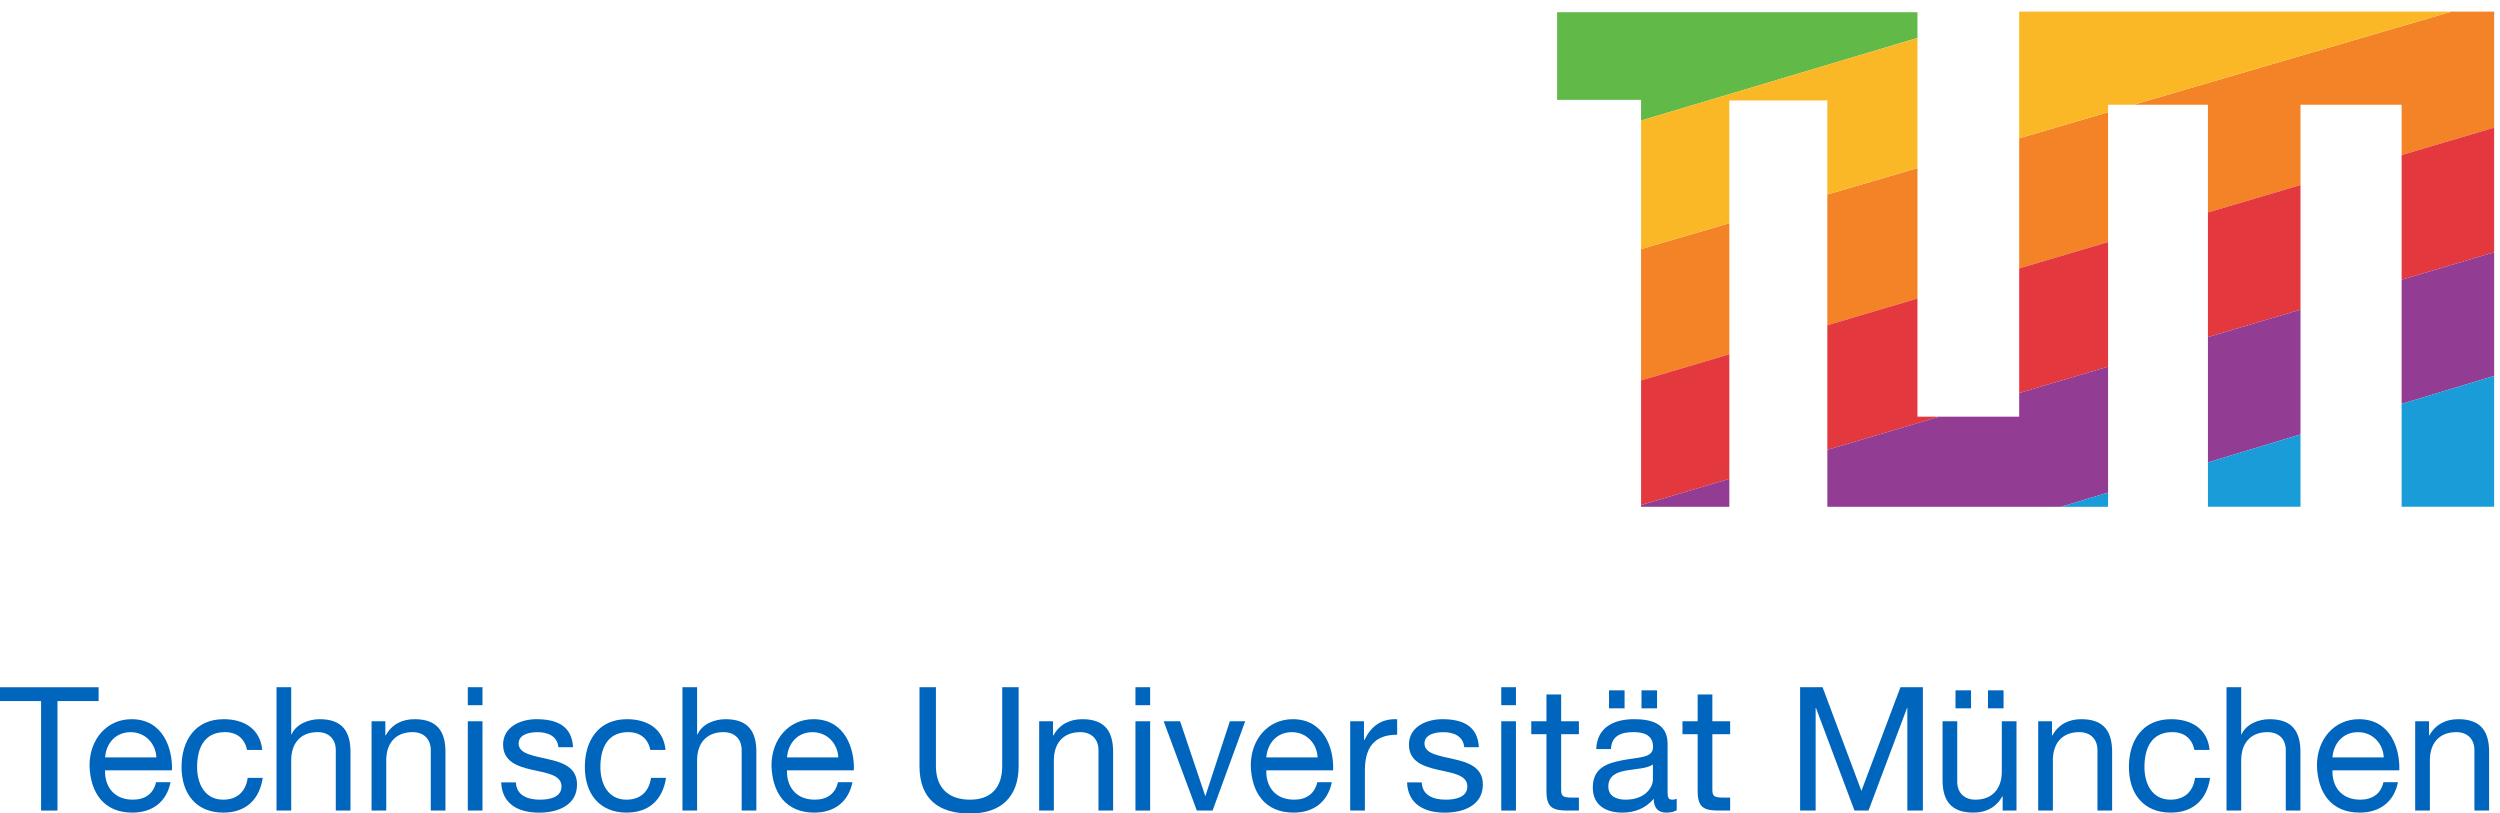 <?xml version="1.0" encoding="UTF-8" standalone="no"?>
<!-- Created with Inkscape (http://www.inkscape.org/) -->

<svg
   version="1.1"
   id="svg1"
   width="336"
   height="109.333"
   viewBox="0 0 336 109.333"
   sodipodi:docname="tum_logo_wide.svg"
   inkscape:version="1.3 (0e150ed6c4, 2023-07-21)"
   xmlns:inkscape="http://www.inkscape.org/namespaces/inkscape"
   xmlns:sodipodi="http://sodipodi.sourceforge.net/DTD/sodipodi-0.dtd"
   xmlns="http://www.w3.org/2000/svg"
   xmlns:svg="http://www.w3.org/2000/svg">
  <defs
     id="defs1">
    <clipPath
       clipPathUnits="userSpaceOnUse"
       id="clipPath2">
      <path
         id="path30"
         d="m 241.599,230.941 v 84.795 h 18.394 v -84.665 h 20.42 v 84.665 h 58.497 v -83.778 h 20.806 v 83.761 h 19.289 v -83.761 h 21.073 v 83.761 h 19.281 V 212.549 h -98.97 v 84.407 h -21.195 v -84.279 h -75.089 v 18.264 z"
         style="fill:#0065bd;fill-opacity:1;fill-rule:nonzero;stroke:none;stroke-width:0.207" />
    </clipPath>
  </defs>
  <sodipodi:namedview
     id="namedview1"
     pagecolor="#ffffff"
     bordercolor="#000000"
     borderopacity="0.25"
     inkscape:showpageshadow="2"
     inkscape:pageopacity="0.0"
     inkscape:pagecheckerboard="0"
     inkscape:deskcolor="#d1d1d1"
     inkscape:zoom="1.4478853"
     inkscape:cx="169.55763"
     inkscape:cy="103.9447"
     inkscape:current-layer="g1">
    <inkscape:page
       x="0"
       y="0"
       inkscape:label="1"
       id="page1"
       width="336"
       height="109.333"
       margin="0"
       bleed="0" />
    <inkscape:page
       x="346"
       y="0"
       width="336"
       height="109.333"
       id="page29" />
  </sodipodi:namedview>
  <g
     id="g1"
     inkscape:groupmode="layer"
     inkscape:label="1">
    <g
       id="g2"
       transform="translate(-0.183,0.724)">
      <g
         id="g4362"
         transform="matrix(0.645,0,0,0.645,64.911,-136.261)"
         clip-path="url(#clipPath2)">
        <path
           id="rect2785-206"
           style="fill:#f48327;stroke-width:0;stroke-linecap:round"
           d="m 223.566,267.316 195.792,-57.367 8e-5,26.782 -195.792,58.012 z" />
        <path
           id="rect2785-9-1"
           style="fill:#61b948;fill-opacity:1;stroke-width:0;stroke-linecap:round"
           d="m 223.566,212.549 195.792,-58.278 9e-5,27.856 -195.792,58.517 z" />
        <path
           id="rect2785-20-5"
           style="fill:#fab826;fill-opacity:1;stroke-width:0;stroke-linecap:round"
           d="m 223.566,240.643 195.792,-58.517 -8e-5,27.823 -195.792,57.367 z" />
        <path
           id="rect2785-1-5"
           style="fill:#e3383e;fill-opacity:1;stroke-width:0;stroke-linecap:round"
           d="m 223.566,294.742 195.792,-58.012 -8e-5,25.975 -195.792,58.007 z" />
        <path
           id="rect2785-8-4"
           style="fill:#923c93;fill-opacity:1;stroke-width:0;stroke-linecap:round"
           d="m 223.566,320.712 195.792,-58.007 v 25.755 l -195.792,59.164 z" />
        <path
           id="rect2785-7-7"
           style="fill:#1a9cd8;fill-opacity:1;stroke-width:0;stroke-linecap:round"
           d="m 223.566,347.624 195.792,-59.164 v 27.798 l -195.792,58.278 z" />
      </g>
      <g
         id="g32">
        <path
           id="path2-5-6"
           d="M 42.891,119.059 H 1.371 v 13.953 H 101.02 V 119.059 H 59.449 V 8.398 H 42.891 Z"
           style="fill:#0065bd;fill-opacity:1;fill-rule:nonzero;stroke:none"
           transform="matrix(0.133,0,0,-0.133,0,109.333)" />
        <path
           id="path3-0"
           d="m 173.711,37.031 c -4.02,-19.883 -18.32,-30.703 -38.59,-30.703 -28.793,0 -42.391,19.883 -43.281,47.461 0,27.031 17.808,46.949 42.422,46.949 31.949,0 41.718,-29.84 40.859,-51.679 h -67.543 c -0.547,-15.699 8.363,-29.648 28.082,-29.648 12.192,0 20.789,5.898 23.399,17.621 z M 159.41,62.148 c -0.699,14.141 -11.359,25.473 -26.012,25.473 -15.546,0 -24.808,-11.68 -25.82,-25.473 z"
           style="fill:#0065bd;fill-opacity:1;fill-rule:nonzero;stroke:none"
           transform="matrix(0.133,0,0,-0.133,0,109.333)" />
        <path
           id="path4-3"
           d="m 251.02,69.691 c -2.309,11.328 -10.161,17.969 -22.348,17.969 -21.481,0 -28.121,-16.961 -28.121,-35.281 0,-16.598 7.5,-32.969 26.359,-32.969 14.301,0 22.86,8.359 24.77,22 h 15.199 c -3.328,-22 -17.109,-35.082 -39.809,-35.082 -27.582,0 -42.23,19.184 -42.23,46.051 0,27.07 13.988,48.359 42.582,48.359 20.43,0 36.84,-9.609 38.949,-31.047 z"
           style="fill:#0065bd;fill-opacity:1;fill-rule:nonzero;stroke:none"
           transform="matrix(0.133,0,0,-0.133,0,109.333)" />
        <path
           id="path5-6"
           d="m 280.82,133.051 h 14.84 V 85.391 h 0.36 c 4.878,10.781 17.652,15.347 28.429,15.347 23.75,0 31.102,-13.629 31.102,-33.008 V 8.398 H 340.699 V 69.488 c 0,11.023 -6.988,18.172 -18.32,18.172 -17.969,0 -26.719,-12.039 -26.719,-28.281 V 8.398 h -14.84 z"
           style="fill:#0065bd;fill-opacity:1;fill-rule:nonzero;stroke:none"
           transform="matrix(0.133,0,0,-0.133,0,109.333)" />
        <path
           id="path6-1-1"
           d="m 376.84,98.629 h 13.941 V 84.34 h 0.348 c 6.293,11.172 16.41,16.398 29.34,16.398 23.711,0 31.051,-13.629 31.051,-33.008 V 8.398 H 436.68 V 69.488 c 0,11.023 -6.989,18.172 -18.321,18.172 -17.968,0 -26.679,-12.039 -26.679,-28.281 V 8.398 h -14.84 z"
           style="fill:#0065bd;fill-opacity:1;fill-rule:nonzero;stroke:none"
           transform="matrix(0.133,0,0,-0.133,0,109.333)" />
        <path
           id="path7-0"
           d="m 488.949,114.879 h -14.848 v 18.172 H 488.949 Z M 474.102,98.629 h 14.848 V 8.398 H 474.102 Z"
           style="fill:#0065bd;fill-opacity:1;fill-rule:nonzero;stroke:none"
           transform="matrix(0.133,0,0,-0.133,0,109.333)" />
        <path
           id="path8-6"
           d="m 522.699,36.84 c 0.539,-13.25 12.031,-17.43 24.25,-17.43 9.262,0 21.84,2.07 21.84,13.398 0,11.531 -14.648,13.48 -29.527,16.762 -14.653,3.32 -29.492,8.199 -29.492,25.508 0,18.121 17.96,25.66 33.671,25.66 19.918,0 35.778,-6.289 37.028,-28.277 h -14.848 c -1.051,11.488 -11.172,15.16 -20.93,15.16 -8.91,0 -19.222,-2.461 -19.222,-11.531 0,-10.621 15.703,-12.379 29.492,-15.699 14.84,-3.32 29.527,-8.199 29.527,-25.621 0,-21.488 -20.078,-28.48 -38.398,-28.48 -20.27,0 -37.34,8.199 -38.238,30.551 z"
           style="fill:#0065bd;fill-opacity:1;fill-rule:nonzero;stroke:none"
           transform="matrix(0.133,0,0,-0.133,0,109.333)" />
        <path
           id="path9-3"
           d="m 658.52,69.691 c -2.231,11.328 -10.122,17.969 -22.348,17.969 -21.442,0 -28.082,-16.961 -28.082,-35.281 0,-16.598 7.5,-32.969 26.359,-32.969 14.301,0 22.852,8.359 24.77,22 h 15.191 c -3.32,-22 -17.109,-35.082 -39.801,-35.082 -27.578,0 -42.23,19.184 -42.23,46.051 0,27.07 13.949,48.359 42.582,48.359 20.43,0 36.84,-9.609 38.949,-31.047 z"
           style="fill:#0065bd;fill-opacity:1;fill-rule:nonzero;stroke:none"
           transform="matrix(0.133,0,0,-0.133,0,109.333)" />
        <path
           id="path10-2"
           d="m 691.02,133.051 h 14.8 V 85.391 h 0.391 c 4.879,10.781 17.578,15.347 28.437,15.347 23.711,0 31.051,-13.629 31.051,-33.008 V 8.398 h -14.84 V 69.488 c 0,11.023 -6.988,18.172 -18.32,18.172 -17.969,0 -26.719,-12.039 -26.719,-28.281 V 8.398 h -14.8 z"
           style="fill:#0065bd;fill-opacity:1;fill-rule:nonzero;stroke:none"
           transform="matrix(0.133,0,0,-0.133,0,109.333)" />
        <path
           id="path11-0"
           d="M 862.809,37.031 C 858.789,17.148 844.488,6.328 824.262,6.328 c -28.793,0 -42.422,19.883 -43.282,47.461 0,27.031 17.809,46.949 42.379,46.949 31.95,0 41.719,-29.84 40.86,-51.679 h -67.578 c -0.512,-15.699 8.398,-29.648 28.129,-29.648 12.218,0 20.781,5.898 23.39,17.621 z M 848.52,62.148 c -0.711,14.141 -11.372,25.473 -26.02,25.473 -15.551,0 -24.77,-11.68 -25.82,-25.473 z"
           style="fill:#0065bd;fill-opacity:1;fill-rule:nonzero;stroke:none"
           transform="matrix(0.133,0,0,-0.133,0,109.333)" />
      </g>
      <g
         id="g31">
        <path
           id="path12-6-2"
           d="m 1030.74,53.441 c 0,-31.41 -18.01,-48.012 -49.06,-48.012 -32.11,0 -51.129,14.84 -51.129,48.012 v 79.61 h 16.597 V 53.441 c 0,-21.992 12.543,-34.031 34.532,-34.031 20.98,0 32.46,12.039 32.46,34.031 v 79.61 h 16.6 z"
           style="fill:#0065bd;fill-opacity:1;fill-rule:nonzero;stroke:none"
           transform="matrix(0.133,0,0,-0.133,0,109.333)" />
        <path
           id="path13-1"
           d="m 1051.52,98.629 h 13.95 V 84.34 h 0.35 c 6.29,11.172 16.41,16.398 29.34,16.398 23.75,0 31.05,-13.629 31.05,-33.008 V 8.398 h -14.8 V 69.488 c 0,11.023 -7,18.172 -18.36,18.172 -17.97,0 -26.72,-12.039 -26.72,-28.281 V 8.398 h -14.85 V 98.629 Z"
           style="fill:#0065bd;fill-opacity:1;fill-rule:nonzero;stroke:none"
           transform="matrix(0.133,0,0,-0.133,0,109.333)" />
        <path
           id="path14-5"
           d="m 1163.63,114.879 h -14.84 v 18.172 h 14.84 z m -14.84,-16.25 h 14.84 V 8.398 H 1148.79 Z"
           style="fill:#0065bd;fill-opacity:1;fill-rule:nonzero;stroke:none"
           transform="matrix(0.133,0,0,-0.133,0,109.333)" />
        <path
           id="path15-5"
           d="m 1226.72,8.398 h -15.9 L 1177.3,98.629 h 16.61 l 25.31,-75.231 h 0.35 l 24.61,75.231 h 15.51 z"
           style="fill:#0065bd;fill-opacity:1;fill-rule:nonzero;stroke:none"
           transform="matrix(0.133,0,0,-0.133,0,109.333)" />
        <path
           id="path16-4"
           d="m 1347.19,37.031 c -4.03,-19.883 -18.32,-30.703 -38.6,-30.703 -28.79,0 -42.42,19.883 -43.28,47.461 0,27.031 17.81,46.949 42.42,46.949 31.92,0 41.72,-29.84 40.82,-51.679 h -67.53 c -0.51,-15.699 8.36,-29.648 28.12,-29.648 12.19,0 20.74,5.898 23.4,17.621 z m -14.34,25.117 c -0.66,14.141 -11.33,25.473 -26.01,25.473 -15.51,0 -24.77,-11.68 -25.82,-25.473 z"
           style="fill:#0065bd;fill-opacity:1;fill-rule:nonzero;stroke:none"
           transform="matrix(0.133,0,0,-0.133,0,109.333)" />
        <path
           id="path17-7"
           d="m 1365.78,98.629 h 13.95 V 79.609 h 0.35 c 7.15,14.492 17.11,21.641 33.16,21.129 V 85.039 c -23.9,0 -32.62,-13.629 -32.62,-36.52 V 8.398 h -14.84 z"
           style="fill:#0065bd;fill-opacity:1;fill-rule:nonzero;stroke:none"
           transform="matrix(0.133,0,0,-0.133,0,109.333)" />
        <path
           id="path18-6"
           d="m 1438.09,36.84 c 0.5,-13.25 12.03,-17.43 24.21,-17.43 9.3,0 21.84,2.07 21.84,13.398 0,11.531 -14.65,13.48 -29.49,16.762 -14.65,3.32 -29.49,8.199 -29.49,25.508 0,18.121 17.96,25.66 33.67,25.66 19.88,0 35.78,-6.289 36.99,-28.277 h -14.8 c -1.06,11.488 -11.18,15.16 -20.98,15.16 -8.91,0 -19.18,-2.461 -19.18,-11.531 0,-10.621 15.7,-12.379 29.49,-15.699 14.85,-3.32 29.49,-8.199 29.49,-25.621 0,-21.488 -20.07,-28.48 -38.39,-28.48 -20.24,0 -37.35,8.199 -38.21,30.551 z"
           style="fill:#0065bd;fill-opacity:1;fill-rule:nonzero;stroke:none"
           transform="matrix(0.133,0,0,-0.133,0,109.333)" />
        <path
           id="path19-5"
           d="m 1533.28,114.879 h -14.84 v 18.172 h 14.84 z m -14.84,-16.25 h 14.84 V 8.398 H 1518.44 Z"
           style="fill:#0065bd;fill-opacity:1;fill-rule:nonzero;stroke:none"
           transform="matrix(0.133,0,0,-0.133,0,109.333)" />
        <path
           id="path20-6"
           d="m 1578.95,98.629 h 17.96 V 85.551 h -17.96 V 29.531 c 0,-6.801 1.91,-8.012 11.17,-8.012 h 6.79 V 8.398 h -11.32 c -15.39,0 -21.49,3.16 -21.49,19.723 v 57.43 h -15.35 v 13.078 h 15.35 v 27.07 h 14.85 z"
           style="fill:#0065bd;fill-opacity:1;fill-rule:nonzero;stroke:none"
           transform="matrix(0.133,0,0,-0.133,0,109.333)" />
        <path
           id="path21-9"
           d="m 1695.74,8.75 c -2.62,-1.559 -5.9,-2.422 -10.62,-2.422 -7.66,0 -12.58,4.184 -12.58,13.941 -8.2,-9.609 -19.18,-13.941 -31.76,-13.941 -16.4,0 -29.84,7.344 -29.84,25.273 0,20.43 15.19,24.809 30.54,27.777 16.41,3.121 30.36,2.102 30.36,13.242 0,12.93 -10.63,15.039 -20.04,15.039 -12.58,0 -21.84,-3.871 -22.54,-17.109 h -14.85 c 0.9,22.34 18.17,30.187 38.25,30.187 16.21,0 33.86,-3.668 33.86,-24.797 V 29.531 c 0,-6.992 0,-10.121 4.69,-10.121 1.25,0 2.62,0.16 4.53,0.859 z M 1671.68,55 c -5.78,-4.18 -16.95,-4.379 -26.88,-6.09 -9.8,-1.762 -18.16,-5.238 -18.16,-16.25 0,-9.77 8.36,-13.25 17.46,-13.25 19.53,0 27.58,12.191 27.58,20.391 z m -44.34,74.879 h 15.711 V 111.719 H 1627.34 Z m 32.82,0 h 15.699 V 111.719 H 1660.16 Z"
           style="fill:#0065bd;fill-opacity:1;fill-rule:nonzero;stroke:none"
           transform="matrix(0.133,0,0,-0.133,0,109.333)" />
        <path
           id="path22-3"
           d="m 1731.76,98.629 h 17.97 V 85.551 h -17.97 V 29.531 c 0,-6.801 1.91,-8.012 11.17,-8.012 h 6.8 V 8.398 h -11.33 c -15.35,0 -21.49,3.16 -21.49,19.723 v 57.43 h -15.35 v 13.078 h 15.35 v 27.07 h 14.85 z"
           style="fill:#0065bd;fill-opacity:1;fill-rule:nonzero;stroke:none"
           transform="matrix(0.133,0,0,-0.133,0,109.333)" />
      </g>
      <g
         id="g30">
        <path
           id="path23-7"
           d="m 1820.43,133.051 h 22.69 l 39.26,-104.77 39.46,104.77 h 22.65 V 8.398 h -15.7 V 112.07 h -0.31 L 1889.53,8.398 h -14.14 L 1836.48,112.07 h -0.35 V 8.398 h -15.7 z"
           style="fill:#0065bd;fill-opacity:1;fill-rule:nonzero;stroke:none"
           transform="matrix(0.133,0,0,-0.133,0,109.333)" />
        <path
           id="path24-4"
           d="m 2039.1,8.398 h -13.98 V 22.73 h -0.35 c -6.29,-11.172 -16.41,-16.402 -29.3,-16.402 -23.75,0 -31.09,13.594 -31.09,32.973 v 59.328 h 14.84 V 37.539 c 0,-10.98 6.99,-18.129 18.32,-18.129 17.97,0 26.72,12.039 26.72,28.25 v 50.969 h 14.84 z M 1977.46,129.879 h 15.699 V 111.719 H 1977.46 Z m 32.81,0 h 15.75 v -18.16 h -15.75 z"
           style="fill:#0065bd;fill-opacity:1;fill-rule:nonzero;stroke:none"
           transform="matrix(0.133,0,0,-0.133,0,109.333)" />
        <path
           id="path25-5"
           d="m 2061.02,98.629 h 13.94 V 84.34 h 0.35 c 6.33,11.172 16.45,16.398 29.34,16.398 23.75,0 31.09,-13.629 31.09,-33.008 V 8.398 H 2120.9 V 69.488 c 0,11.023 -6.99,18.172 -18.36,18.172 -17.97,0 -26.68,-12.039 -26.68,-28.281 V 8.398 h -14.84 z"
           style="fill:#0065bd;fill-opacity:1;fill-rule:nonzero;stroke:none"
           transform="matrix(0.133,0,0,-0.133,0,109.333)" />
        <path
           id="path26-2"
           d="m 2218.87,69.691 c -2.27,11.328 -10.16,17.969 -22.35,17.969 -21.48,0 -28.12,-16.961 -28.12,-35.281 0,-16.598 7.5,-32.969 26.37,-32.969 14.29,0 22.89,8.359 24.76,22 h 15.2 c -3.32,-22 -17.07,-35.082 -39.81,-35.082 -27.54,0 -42.22,19.184 -42.22,46.051 0,27.07 13.98,48.359 42.61,48.359 20.39,0 36.84,-9.609 38.91,-31.047 z"
           style="fill:#0065bd;fill-opacity:1;fill-rule:nonzero;stroke:none"
           transform="matrix(0.133,0,0,-0.133,0,109.333)" />
        <path
           id="path27-5"
           d="m 2251.33,133.051 h 14.84 V 85.391 h 0.35 c 4.89,10.781 17.62,15.347 28.44,15.347 23.71,0 31.06,-13.629 31.06,-33.008 V 8.398 h -14.81 V 69.488 c 0,11.023 -6.99,18.172 -18.36,18.172 -17.97,0 -26.68,-12.039 -26.68,-28.281 V 8.398 h -14.84 z"
           style="fill:#0065bd;fill-opacity:1;fill-rule:nonzero;stroke:none"
           transform="matrix(0.133,0,0,-0.133,0,109.333)" />
        <path
           id="path28-4"
           d="m 2424.57,37.031 c -4.02,-19.883 -18.36,-30.703 -38.59,-30.703 -28.79,0 -42.43,19.883 -43.28,47.461 0,27.031 17.77,46.949 42.42,46.949 31.91,0 41.68,-29.84 40.82,-51.679 h -67.54 c -0.51,-15.699 8.36,-29.648 28.08,-29.648 12.23,0 20.79,5.898 23.4,17.621 z m -14.34,25.117 c -0.7,14.141 -11.32,25.473 -26.01,25.473 -15.51,0 -24.77,-11.68 -25.82,-25.473 z"
           style="fill:#0065bd;fill-opacity:1;fill-rule:nonzero;stroke:none"
           transform="matrix(0.133,0,0,-0.133,0,109.333)" />
        <path
           id="path29-7"
           d="m 2441.99,98.629 h 13.99 V 84.34 h 0.35 c 6.25,11.172 16.37,16.398 29.29,16.398 23.76,0 31.06,-13.629 31.06,-33.008 V 8.398 h -14.84 V 69.488 c 0,11.023 -6.96,18.172 -18.29,18.172 -18,0 -26.71,-12.039 -26.71,-28.281 V 8.398 h -14.85 z"
           style="fill:#0065bd;fill-opacity:1;fill-rule:nonzero;stroke:none"
           transform="matrix(0.133,0,0,-0.133,0,109.333)" />
      </g>
    </g>
    <g
       id="g2-4"
       transform="translate(345.817,0.724)">
      <path
         id="path1"
         d="M 1655.66,724.691 V 314.449 h 88.99 v 409.61 h 98.79 v -409.61 h 283.01 V 719.77 h 100.66 V 314.531 h 93.32 V 719.77 h 101.95 V 314.531 h 93.28 V 813.672 H 2036.84 V 405.309 H 1934.3 v 407.742 h -363.28 v -88.36 z"
         style="fill:#0065bd;fill-opacity:1;fill-rule:nonzero;stroke:none"
         transform="matrix(0.133,0,0,-0.133,0,109.333)" />
      <path
         id="path2"
         d="M 42.891,119.059 H 1.371 v 13.953 H 101.02 V 119.059 H 59.449 V 8.398 H 42.891 Z"
         style="fill:#0065bd;fill-opacity:1;fill-rule:nonzero;stroke:none"
         transform="matrix(0.133,0,0,-0.133,0,109.333)" />
      <path
         id="path3"
         d="m 173.711,37.031 c -4.02,-19.883 -18.32,-30.703 -38.59,-30.703 -28.793,0 -42.391,19.883 -43.281,47.461 0,27.031 17.808,46.949 42.422,46.949 31.949,0 41.718,-29.84 40.859,-51.679 h -67.543 c -0.547,-15.699 8.363,-29.648 28.082,-29.648 12.192,0 20.789,5.898 23.399,17.621 z M 159.41,62.148 c -0.699,14.141 -11.359,25.473 -26.012,25.473 -15.546,0 -24.808,-11.68 -25.82,-25.473 z"
         style="fill:#0065bd;fill-opacity:1;fill-rule:nonzero;stroke:none"
         transform="matrix(0.133,0,0,-0.133,0,109.333)" />
      <path
         id="path4"
         d="m 251.02,69.691 c -2.309,11.328 -10.161,17.969 -22.348,17.969 -21.481,0 -28.121,-16.961 -28.121,-35.281 0,-16.598 7.5,-32.969 26.359,-32.969 14.301,0 22.86,8.359 24.77,22 h 15.199 c -3.328,-22 -17.109,-35.082 -39.809,-35.082 -27.582,0 -42.23,19.184 -42.23,46.051 0,27.07 13.988,48.359 42.582,48.359 20.43,0 36.84,-9.609 38.949,-31.047 z"
         style="fill:#0065bd;fill-opacity:1;fill-rule:nonzero;stroke:none"
         transform="matrix(0.133,0,0,-0.133,0,109.333)" />
      <path
         id="path5"
         d="m 280.82,133.051 h 14.84 V 85.391 h 0.36 c 4.878,10.781 17.652,15.347 28.429,15.347 23.75,0 31.102,-13.629 31.102,-33.008 V 8.398 H 340.699 V 69.488 c 0,11.023 -6.988,18.172 -18.32,18.172 -17.969,0 -26.719,-12.039 -26.719,-28.281 V 8.398 h -14.84 z"
         style="fill:#0065bd;fill-opacity:1;fill-rule:nonzero;stroke:none"
         transform="matrix(0.133,0,0,-0.133,0,109.333)" />
      <path
         id="path6"
         d="m 376.84,98.629 h 13.941 V 84.34 h 0.348 c 6.293,11.172 16.41,16.398 29.34,16.398 23.711,0 31.051,-13.629 31.051,-33.008 V 8.398 H 436.68 V 69.488 c 0,11.023 -6.989,18.172 -18.321,18.172 -17.968,0 -26.679,-12.039 -26.679,-28.281 V 8.398 h -14.84 z"
         style="fill:#0065bd;fill-opacity:1;fill-rule:nonzero;stroke:none"
         transform="matrix(0.133,0,0,-0.133,0,109.333)" />
      <path
         id="path7"
         d="m 488.949,114.879 h -14.848 v 18.172 H 488.949 Z M 474.102,98.629 h 14.848 V 8.398 H 474.102 Z"
         style="fill:#0065bd;fill-opacity:1;fill-rule:nonzero;stroke:none"
         transform="matrix(0.133,0,0,-0.133,0,109.333)" />
      <path
         id="path8"
         d="m 522.699,36.84 c 0.539,-13.25 12.031,-17.43 24.25,-17.43 9.262,0 21.84,2.07 21.84,13.398 0,11.531 -14.648,13.48 -29.527,16.762 -14.653,3.32 -29.492,8.199 -29.492,25.508 0,18.121 17.96,25.66 33.671,25.66 19.918,0 35.778,-6.289 37.028,-28.277 h -14.848 c -1.051,11.488 -11.172,15.16 -20.93,15.16 -8.91,0 -19.222,-2.461 -19.222,-11.531 0,-10.621 15.703,-12.379 29.492,-15.699 14.84,-3.32 29.527,-8.199 29.527,-25.621 0,-21.488 -20.078,-28.48 -38.398,-28.48 -20.27,0 -37.34,8.199 -38.238,30.551 z"
         style="fill:#0065bd;fill-opacity:1;fill-rule:nonzero;stroke:none"
         transform="matrix(0.133,0,0,-0.133,0,109.333)" />
      <path
         id="path9"
         d="m 658.52,69.691 c -2.231,11.328 -10.122,17.969 -22.348,17.969 -21.442,0 -28.082,-16.961 -28.082,-35.281 0,-16.598 7.5,-32.969 26.359,-32.969 14.301,0 22.852,8.359 24.77,22 h 15.191 c -3.32,-22 -17.109,-35.082 -39.801,-35.082 -27.578,0 -42.23,19.184 -42.23,46.051 0,27.07 13.949,48.359 42.582,48.359 20.43,0 36.84,-9.609 38.949,-31.047 z"
         style="fill:#0065bd;fill-opacity:1;fill-rule:nonzero;stroke:none"
         transform="matrix(0.133,0,0,-0.133,0,109.333)" />
      <path
         id="path10"
         d="m 691.02,133.051 h 14.8 V 85.391 h 0.391 c 4.879,10.781 17.578,15.347 28.437,15.347 23.711,0 31.051,-13.629 31.051,-33.008 V 8.398 h -14.84 V 69.488 c 0,11.023 -6.988,18.172 -18.32,18.172 -17.969,0 -26.719,-12.039 -26.719,-28.281 V 8.398 h -14.8 z"
         style="fill:#0065bd;fill-opacity:1;fill-rule:nonzero;stroke:none"
         transform="matrix(0.133,0,0,-0.133,0,109.333)" />
      <path
         id="path11"
         d="M 862.809,37.031 C 858.789,17.148 844.488,6.328 824.262,6.328 c -28.793,0 -42.422,19.883 -43.282,47.461 0,27.031 17.809,46.949 42.379,46.949 31.95,0 41.719,-29.84 40.86,-51.679 h -67.578 c -0.512,-15.699 8.398,-29.648 28.129,-29.648 12.218,0 20.781,5.898 23.39,17.621 z M 848.52,62.148 c -0.711,14.141 -11.372,25.473 -26.02,25.473 -15.551,0 -24.77,-11.68 -25.82,-25.473 z"
         style="fill:#0065bd;fill-opacity:1;fill-rule:nonzero;stroke:none"
         transform="matrix(0.133,0,0,-0.133,0,109.333)" />
      <path
         id="path12"
         d="m 1030.74,53.441 c 0,-31.41 -18.01,-48.012 -49.06,-48.012 -32.11,0 -51.129,14.84 -51.129,48.012 v 79.61 h 16.597 V 53.441 c 0,-21.992 12.543,-34.031 34.532,-34.031 20.98,0 32.46,12.039 32.46,34.031 v 79.61 h 16.6 z"
         style="fill:#0065bd;fill-opacity:1;fill-rule:nonzero;stroke:none"
         transform="matrix(0.133,0,0,-0.133,0,109.333)" />
      <path
         id="path13"
         d="m 1051.52,98.629 h 13.95 V 84.34 h 0.35 c 6.29,11.172 16.41,16.398 29.34,16.398 23.75,0 31.05,-13.629 31.05,-33.008 V 8.398 h -14.8 V 69.488 c 0,11.023 -7,18.172 -18.36,18.172 -17.97,0 -26.72,-12.039 -26.72,-28.281 V 8.398 h -14.85 V 98.629 Z"
         style="fill:#0065bd;fill-opacity:1;fill-rule:nonzero;stroke:none"
         transform="matrix(0.133,0,0,-0.133,0,109.333)" />
      <path
         id="path14"
         d="m 1163.63,114.879 h -14.84 v 18.172 h 14.84 z m -14.84,-16.25 h 14.84 V 8.398 H 1148.79 Z"
         style="fill:#0065bd;fill-opacity:1;fill-rule:nonzero;stroke:none"
         transform="matrix(0.133,0,0,-0.133,0,109.333)" />
      <path
         id="path15"
         d="m 1226.72,8.398 h -15.9 L 1177.3,98.629 h 16.61 l 25.31,-75.231 h 0.35 l 24.61,75.231 h 15.51 z"
         style="fill:#0065bd;fill-opacity:1;fill-rule:nonzero;stroke:none"
         transform="matrix(0.133,0,0,-0.133,0,109.333)" />
      <path
         id="path16"
         d="m 1347.19,37.031 c -4.03,-19.883 -18.32,-30.703 -38.6,-30.703 -28.79,0 -42.42,19.883 -43.28,47.461 0,27.031 17.81,46.949 42.42,46.949 31.92,0 41.72,-29.84 40.82,-51.679 h -67.53 c -0.51,-15.699 8.36,-29.648 28.12,-29.648 12.19,0 20.74,5.898 23.4,17.621 z m -14.34,25.117 c -0.66,14.141 -11.33,25.473 -26.01,25.473 -15.51,0 -24.77,-11.68 -25.82,-25.473 z"
         style="fill:#0065bd;fill-opacity:1;fill-rule:nonzero;stroke:none"
         transform="matrix(0.133,0,0,-0.133,0,109.333)" />
      <path
         id="path17"
         d="m 1365.78,98.629 h 13.95 V 79.609 h 0.35 c 7.15,14.492 17.11,21.641 33.16,21.129 V 85.039 c -23.9,0 -32.62,-13.629 -32.62,-36.52 V 8.398 h -14.84 z"
         style="fill:#0065bd;fill-opacity:1;fill-rule:nonzero;stroke:none"
         transform="matrix(0.133,0,0,-0.133,0,109.333)" />
      <path
         id="path18"
         d="m 1438.09,36.84 c 0.5,-13.25 12.03,-17.43 24.21,-17.43 9.3,0 21.84,2.07 21.84,13.398 0,11.531 -14.65,13.48 -29.49,16.762 -14.65,3.32 -29.49,8.199 -29.49,25.508 0,18.121 17.96,25.66 33.67,25.66 19.88,0 35.78,-6.289 36.99,-28.277 h -14.8 c -1.06,11.488 -11.18,15.16 -20.98,15.16 -8.91,0 -19.18,-2.461 -19.18,-11.531 0,-10.621 15.7,-12.379 29.49,-15.699 14.85,-3.32 29.49,-8.199 29.49,-25.621 0,-21.488 -20.07,-28.48 -38.39,-28.48 -20.24,0 -37.35,8.199 -38.21,30.551 z"
         style="fill:#0065bd;fill-opacity:1;fill-rule:nonzero;stroke:none"
         transform="matrix(0.133,0,0,-0.133,0,109.333)" />
      <path
         id="path19"
         d="m 1533.28,114.879 h -14.84 v 18.172 h 14.84 z m -14.84,-16.25 h 14.84 V 8.398 H 1518.44 Z"
         style="fill:#0065bd;fill-opacity:1;fill-rule:nonzero;stroke:none"
         transform="matrix(0.133,0,0,-0.133,0,109.333)" />
      <path
         id="path20"
         d="m 1578.95,98.629 h 17.96 V 85.551 h -17.96 V 29.531 c 0,-6.801 1.91,-8.012 11.17,-8.012 h 6.79 V 8.398 h -11.32 c -15.39,0 -21.49,3.16 -21.49,19.723 v 57.43 h -15.35 v 13.078 h 15.35 v 27.07 h 14.85 z"
         style="fill:#0065bd;fill-opacity:1;fill-rule:nonzero;stroke:none"
         transform="matrix(0.133,0,0,-0.133,0,109.333)" />
      <path
         id="path21"
         d="m 1695.74,8.75 c -2.62,-1.559 -5.9,-2.422 -10.62,-2.422 -7.66,0 -12.58,4.184 -12.58,13.941 -8.2,-9.609 -19.18,-13.941 -31.76,-13.941 -16.4,0 -29.84,7.344 -29.84,25.273 0,20.43 15.19,24.809 30.54,27.777 16.41,3.121 30.36,2.102 30.36,13.242 0,12.93 -10.63,15.039 -20.04,15.039 -12.58,0 -21.84,-3.871 -22.54,-17.109 h -14.85 c 0.9,22.34 18.17,30.187 38.25,30.187 16.21,0 33.86,-3.668 33.86,-24.797 V 29.531 c 0,-6.992 0,-10.121 4.69,-10.121 1.25,0 2.62,0.16 4.53,0.859 z M 1671.68,55 c -5.78,-4.18 -16.95,-4.379 -26.88,-6.09 -9.8,-1.762 -18.16,-5.238 -18.16,-16.25 0,-9.77 8.36,-13.25 17.46,-13.25 19.53,0 27.58,12.191 27.58,20.391 z m -44.34,74.879 h 15.711 V 111.719 H 1627.34 Z m 32.82,0 h 15.699 V 111.719 H 1660.16 Z"
         style="fill:#0065bd;fill-opacity:1;fill-rule:nonzero;stroke:none"
         transform="matrix(0.133,0,0,-0.133,0,109.333)" />
      <path
         id="path22"
         d="m 1731.76,98.629 h 17.97 V 85.551 h -17.97 V 29.531 c 0,-6.801 1.91,-8.012 11.17,-8.012 h 6.8 V 8.398 h -11.33 c -15.35,0 -21.49,3.16 -21.49,19.723 v 57.43 h -15.35 v 13.078 h 15.35 v 27.07 h 14.85 z"
         style="fill:#0065bd;fill-opacity:1;fill-rule:nonzero;stroke:none"
         transform="matrix(0.133,0,0,-0.133,0,109.333)" />
      <path
         id="path23"
         d="m 1820.43,133.051 h 22.69 l 39.26,-104.77 39.46,104.77 h 22.65 V 8.398 h -15.7 V 112.07 h -0.31 L 1889.53,8.398 h -14.14 L 1836.48,112.07 h -0.35 V 8.398 h -15.7 z"
         style="fill:#0065bd;fill-opacity:1;fill-rule:nonzero;stroke:none"
         transform="matrix(0.133,0,0,-0.133,0,109.333)" />
      <path
         id="path24"
         d="m 2039.1,8.398 h -13.98 V 22.73 h -0.35 c -6.29,-11.172 -16.41,-16.402 -29.3,-16.402 -23.75,0 -31.09,13.594 -31.09,32.973 v 59.328 h 14.84 V 37.539 c 0,-10.98 6.99,-18.129 18.32,-18.129 17.97,0 26.72,12.039 26.72,28.25 v 50.969 h 14.84 z M 1977.46,129.879 h 15.699 V 111.719 H 1977.46 Z m 32.81,0 h 15.75 v -18.16 h -15.75 z"
         style="fill:#0065bd;fill-opacity:1;fill-rule:nonzero;stroke:none"
         transform="matrix(0.133,0,0,-0.133,0,109.333)" />
      <path
         id="path25"
         d="m 2061.02,98.629 h 13.94 V 84.34 h 0.35 c 6.33,11.172 16.45,16.398 29.34,16.398 23.75,0 31.09,-13.629 31.09,-33.008 V 8.398 H 2120.9 V 69.488 c 0,11.023 -6.99,18.172 -18.36,18.172 -17.97,0 -26.68,-12.039 -26.68,-28.281 V 8.398 h -14.84 z"
         style="fill:#0065bd;fill-opacity:1;fill-rule:nonzero;stroke:none"
         transform="matrix(0.133,0,0,-0.133,0,109.333)" />
      <path
         id="path26"
         d="m 2218.87,69.691 c -2.27,11.328 -10.16,17.969 -22.35,17.969 -21.48,0 -28.12,-16.961 -28.12,-35.281 0,-16.598 7.5,-32.969 26.37,-32.969 14.29,0 22.89,8.359 24.76,22 h 15.2 c -3.32,-22 -17.07,-35.082 -39.81,-35.082 -27.54,0 -42.22,19.184 -42.22,46.051 0,27.07 13.98,48.359 42.61,48.359 20.39,0 36.84,-9.609 38.91,-31.047 z"
         style="fill:#0065bd;fill-opacity:1;fill-rule:nonzero;stroke:none"
         transform="matrix(0.133,0,0,-0.133,0,109.333)" />
      <path
         id="path27"
         d="m 2251.33,133.051 h 14.84 V 85.391 h 0.35 c 4.89,10.781 17.62,15.347 28.44,15.347 23.71,0 31.06,-13.629 31.06,-33.008 V 8.398 h -14.81 V 69.488 c 0,11.023 -6.99,18.172 -18.36,18.172 -17.97,0 -26.68,-12.039 -26.68,-28.281 V 8.398 h -14.84 z"
         style="fill:#0065bd;fill-opacity:1;fill-rule:nonzero;stroke:none"
         transform="matrix(0.133,0,0,-0.133,0,109.333)" />
      <path
         id="path28"
         d="m 2424.57,37.031 c -4.02,-19.883 -18.36,-30.703 -38.59,-30.703 -28.79,0 -42.43,19.883 -43.28,47.461 0,27.031 17.77,46.949 42.42,46.949 31.91,0 41.68,-29.84 40.82,-51.679 h -67.54 c -0.51,-15.699 8.36,-29.648 28.08,-29.648 12.23,0 20.79,5.898 23.4,17.621 z m -14.34,25.117 c -0.7,14.141 -11.32,25.473 -26.01,25.473 -15.51,0 -24.77,-11.68 -25.82,-25.473 z"
         style="fill:#0065bd;fill-opacity:1;fill-rule:nonzero;stroke:none"
         transform="matrix(0.133,0,0,-0.133,0,109.333)" />
      <path
         id="path29"
         d="m 2441.99,98.629 h 13.99 V 84.34 h 0.35 c 6.25,11.172 16.37,16.398 29.29,16.398 23.76,0 31.06,-13.629 31.06,-33.008 V 8.398 h -14.84 V 69.488 c 0,11.023 -6.96,18.172 -18.29,18.172 -18,0 -26.71,-12.039 -26.71,-28.281 V 8.398 h -14.85 z"
         style="fill:#0065bd;fill-opacity:1;fill-rule:nonzero;stroke:none"
         transform="matrix(0.133,0,0,-0.133,0,109.333)" />
    </g>
  </g>
</svg>
